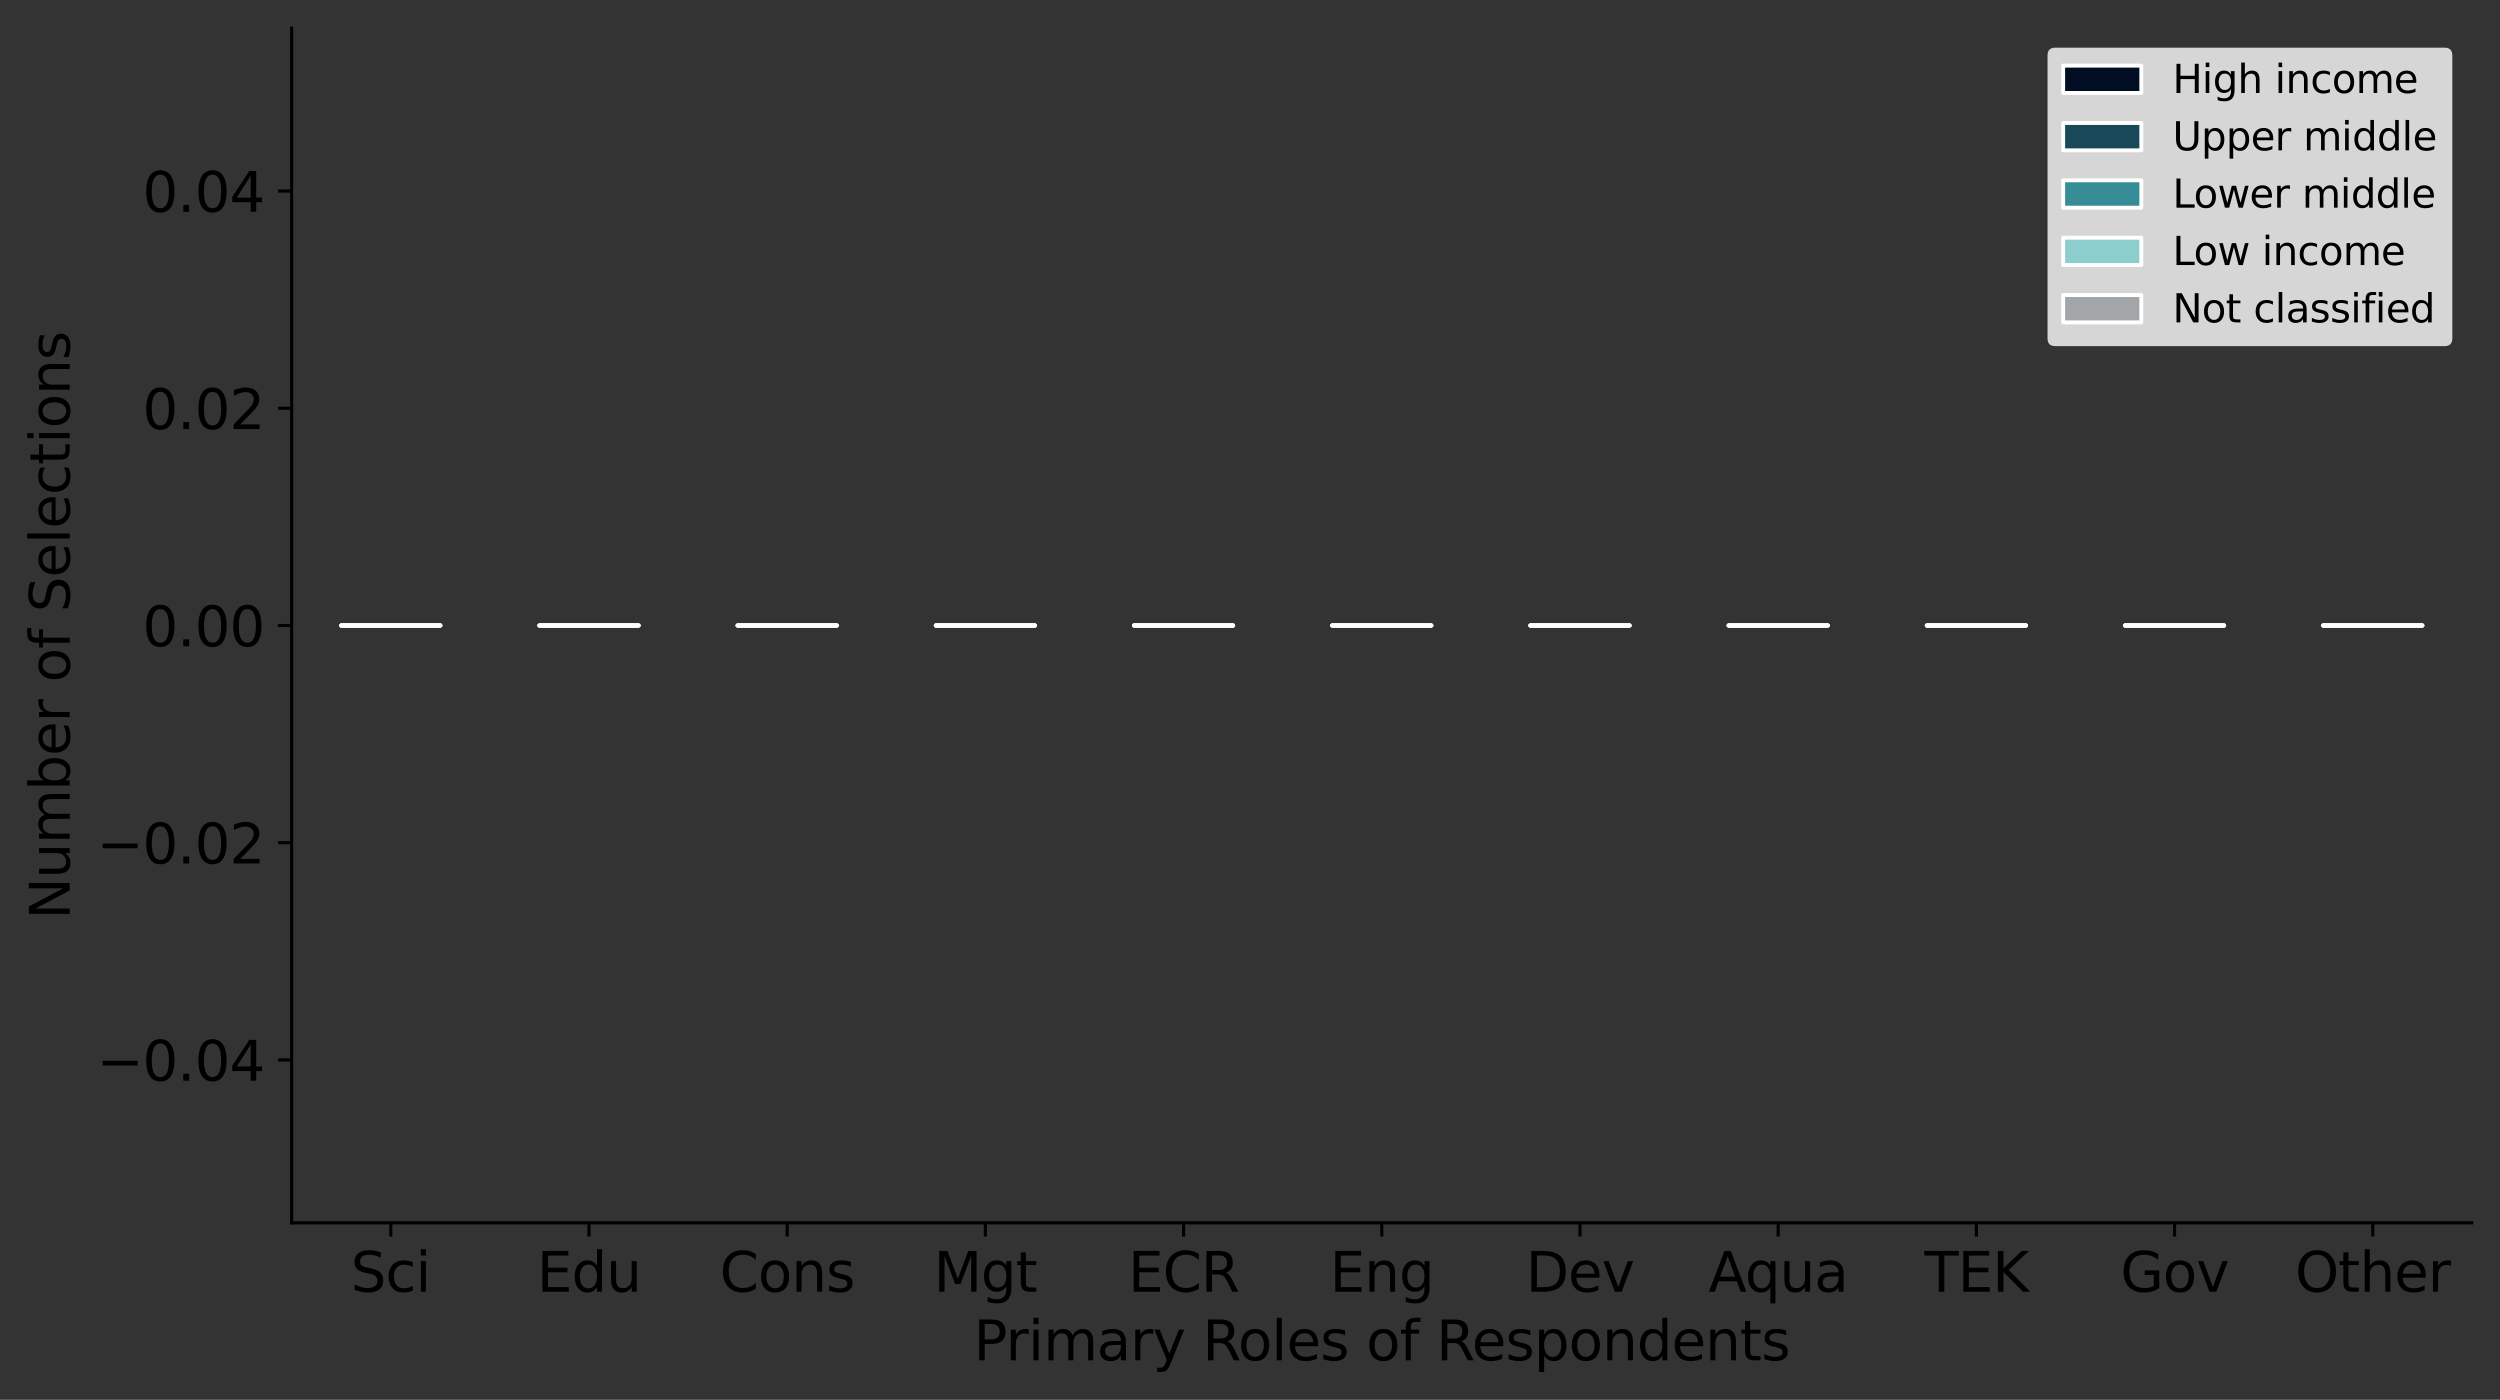 <?xml version="1.0" encoding="utf-8" standalone="no"?>
<!DOCTYPE svg PUBLIC "-//W3C//DTD SVG 1.1//EN"
  "http://www.w3.org/Graphics/SVG/1.1/DTD/svg11.dtd">
<svg xmlns:xlink="http://www.w3.org/1999/xlink" width="639.853pt" height="358.274pt" viewBox="0 0 639.853 358.274" xmlns="http://www.w3.org/2000/svg" version="1.1">
 <rect x="0" y="0" width="639.853" height="358.274" fill="#333333" stroke="none"/>
 <defs>
  <style type="text/css">*{stroke-linejoin: round; stroke-linecap: butt}</style>
 </defs>
 <g id="figure_1">
  <g id="patch_1">
   <path d="M 0 358.274 
L 639.853 358.274 
L 639.853 0 
L 0 0 
L 0 358.274 
z
" style="fill: none"/>
  </g>
  <g id="axes_1">
   <g id="patch_2">
    <path d="M 74.653 312.975 
L 632.653 312.975 
L 632.653 7.2 
L 74.653 7.2 
L 74.653 312.975 
z
" style="fill: none"/>
   </g>
   <g id="patch_3">
    <path d="M 87.335 160.088 
L 112.698 160.088 
L 112.698 160.088 
L 87.335 160.088 
z
" clip-path="url(#pc20d6814b7)" style="fill: #000d22; stroke: #ffffff; stroke-linejoin: miter"/>
   </g>
   <g id="patch_4">
    <path d="M 138.062 160.088 
L 163.426 160.088 
L 163.426 160.088 
L 138.062 160.088 
z
" clip-path="url(#pc20d6814b7)" style="fill: #000d22; stroke: #ffffff; stroke-linejoin: miter"/>
   </g>
   <g id="patch_5">
    <path d="M 188.789 160.088 
L 214.153 160.088 
L 214.153 160.088 
L 188.789 160.088 
z
" clip-path="url(#pc20d6814b7)" style="fill: #000d22; stroke: #ffffff; stroke-linejoin: miter"/>
   </g>
   <g id="patch_6">
    <path d="M 239.516 160.088 
L 264.88 160.088 
L 264.88 160.088 
L 239.516 160.088 
z
" clip-path="url(#pc20d6814b7)" style="fill: #000d22; stroke: #ffffff; stroke-linejoin: miter"/>
   </g>
   <g id="patch_7">
    <path d="M 290.244 160.088 
L 315.607 160.088 
L 315.607 160.088 
L 290.244 160.088 
z
" clip-path="url(#pc20d6814b7)" style="fill: #000d22; stroke: #ffffff; stroke-linejoin: miter"/>
   </g>
   <g id="patch_8">
    <path d="M 340.971 160.088 
L 366.335 160.088 
L 366.335 160.088 
L 340.971 160.088 
z
" clip-path="url(#pc20d6814b7)" style="fill: #000d22; stroke: #ffffff; stroke-linejoin: miter"/>
   </g>
   <g id="patch_9">
    <path d="M 391.698 160.088 
L 417.062 160.088 
L 417.062 160.088 
L 391.698 160.088 
z
" clip-path="url(#pc20d6814b7)" style="fill: #000d22; stroke: #ffffff; stroke-linejoin: miter"/>
   </g>
   <g id="patch_10">
    <path d="M 442.426 160.088 
L 467.789 160.088 
L 467.789 160.088 
L 442.426 160.088 
z
" clip-path="url(#pc20d6814b7)" style="fill: #000d22; stroke: #ffffff; stroke-linejoin: miter"/>
   </g>
   <g id="patch_11">
    <path d="M 493.153 160.088 
L 518.516 160.088 
L 518.516 160.088 
L 493.153 160.088 
z
" clip-path="url(#pc20d6814b7)" style="fill: #000d22; stroke: #ffffff; stroke-linejoin: miter"/>
   </g>
   <g id="patch_12">
    <path d="M 543.88 160.088 
L 569.244 160.088 
L 569.244 160.088 
L 543.88 160.088 
z
" clip-path="url(#pc20d6814b7)" style="fill: #000d22; stroke: #ffffff; stroke-linejoin: miter"/>
   </g>
   <g id="patch_13">
    <path d="M 594.607 160.088 
L 619.971 160.088 
L 619.971 160.088 
L 594.607 160.088 
z
" clip-path="url(#pc20d6814b7)" style="fill: #000d22; stroke: #ffffff; stroke-linejoin: miter"/>
   </g>
   <g id="patch_14">
    <path d="M 87.335 160.088 
L 112.698 160.088 
L 112.698 160.088 
L 87.335 160.088 
z
" clip-path="url(#pc20d6814b7)" style="fill: #194958; stroke: #ffffff; stroke-linejoin: miter"/>
   </g>
   <g id="patch_15">
    <path d="M 138.062 160.088 
L 163.426 160.088 
L 163.426 160.088 
L 138.062 160.088 
z
" clip-path="url(#pc20d6814b7)" style="fill: #194958; stroke: #ffffff; stroke-linejoin: miter"/>
   </g>
   <g id="patch_16">
    <path d="M 188.789 160.088 
L 214.153 160.088 
L 214.153 160.088 
L 188.789 160.088 
z
" clip-path="url(#pc20d6814b7)" style="fill: #194958; stroke: #ffffff; stroke-linejoin: miter"/>
   </g>
   <g id="patch_17">
    <path d="M 239.516 160.088 
L 264.88 160.088 
L 264.88 160.088 
L 239.516 160.088 
z
" clip-path="url(#pc20d6814b7)" style="fill: #194958; stroke: #ffffff; stroke-linejoin: miter"/>
   </g>
   <g id="patch_18">
    <path d="M 290.244 160.088 
L 315.607 160.088 
L 315.607 160.088 
L 290.244 160.088 
z
" clip-path="url(#pc20d6814b7)" style="fill: #194958; stroke: #ffffff; stroke-linejoin: miter"/>
   </g>
   <g id="patch_19">
    <path d="M 340.971 160.088 
L 366.335 160.088 
L 366.335 160.088 
L 340.971 160.088 
z
" clip-path="url(#pc20d6814b7)" style="fill: #194958; stroke: #ffffff; stroke-linejoin: miter"/>
   </g>
   <g id="patch_20">
    <path d="M 391.698 160.088 
L 417.062 160.088 
L 417.062 160.088 
L 391.698 160.088 
z
" clip-path="url(#pc20d6814b7)" style="fill: #194958; stroke: #ffffff; stroke-linejoin: miter"/>
   </g>
   <g id="patch_21">
    <path d="M 442.426 160.088 
L 467.789 160.088 
L 467.789 160.088 
L 442.426 160.088 
z
" clip-path="url(#pc20d6814b7)" style="fill: #194958; stroke: #ffffff; stroke-linejoin: miter"/>
   </g>
   <g id="patch_22">
    <path d="M 493.153 160.088 
L 518.516 160.088 
L 518.516 160.088 
L 493.153 160.088 
z
" clip-path="url(#pc20d6814b7)" style="fill: #194958; stroke: #ffffff; stroke-linejoin: miter"/>
   </g>
   <g id="patch_23">
    <path d="M 543.88 160.088 
L 569.244 160.088 
L 569.244 160.088 
L 543.88 160.088 
z
" clip-path="url(#pc20d6814b7)" style="fill: #194958; stroke: #ffffff; stroke-linejoin: miter"/>
   </g>
   <g id="patch_24">
    <path d="M 594.607 160.088 
L 619.971 160.088 
L 619.971 160.088 
L 594.607 160.088 
z
" clip-path="url(#pc20d6814b7)" style="fill: #194958; stroke: #ffffff; stroke-linejoin: miter"/>
   </g>
   <g id="patch_25">
    <path d="M 87.335 160.088 
L 112.698 160.088 
L 112.698 160.088 
L 87.335 160.088 
z
" clip-path="url(#pc20d6814b7)" style="fill: #368d95; stroke: #ffffff; stroke-linejoin: miter"/>
   </g>
   <g id="patch_26">
    <path d="M 138.062 160.088 
L 163.426 160.088 
L 163.426 160.088 
L 138.062 160.088 
z
" clip-path="url(#pc20d6814b7)" style="fill: #368d95; stroke: #ffffff; stroke-linejoin: miter"/>
   </g>
   <g id="patch_27">
    <path d="M 188.789 160.088 
L 214.153 160.088 
L 214.153 160.088 
L 188.789 160.088 
z
" clip-path="url(#pc20d6814b7)" style="fill: #368d95; stroke: #ffffff; stroke-linejoin: miter"/>
   </g>
   <g id="patch_28">
    <path d="M 239.516 160.088 
L 264.88 160.088 
L 264.88 160.088 
L 239.516 160.088 
z
" clip-path="url(#pc20d6814b7)" style="fill: #368d95; stroke: #ffffff; stroke-linejoin: miter"/>
   </g>
   <g id="patch_29">
    <path d="M 290.244 160.088 
L 315.607 160.088 
L 315.607 160.088 
L 290.244 160.088 
z
" clip-path="url(#pc20d6814b7)" style="fill: #368d95; stroke: #ffffff; stroke-linejoin: miter"/>
   </g>
   <g id="patch_30">
    <path d="M 340.971 160.088 
L 366.335 160.088 
L 366.335 160.088 
L 340.971 160.088 
z
" clip-path="url(#pc20d6814b7)" style="fill: #368d95; stroke: #ffffff; stroke-linejoin: miter"/>
   </g>
   <g id="patch_31">
    <path d="M 391.698 160.088 
L 417.062 160.088 
L 417.062 160.088 
L 391.698 160.088 
z
" clip-path="url(#pc20d6814b7)" style="fill: #368d95; stroke: #ffffff; stroke-linejoin: miter"/>
   </g>
   <g id="patch_32">
    <path d="M 442.426 160.088 
L 467.789 160.088 
L 467.789 160.088 
L 442.426 160.088 
z
" clip-path="url(#pc20d6814b7)" style="fill: #368d95; stroke: #ffffff; stroke-linejoin: miter"/>
   </g>
   <g id="patch_33">
    <path d="M 493.153 160.088 
L 518.516 160.088 
L 518.516 160.088 
L 493.153 160.088 
z
" clip-path="url(#pc20d6814b7)" style="fill: #368d95; stroke: #ffffff; stroke-linejoin: miter"/>
   </g>
   <g id="patch_34">
    <path d="M 543.88 160.088 
L 569.244 160.088 
L 569.244 160.088 
L 543.88 160.088 
z
" clip-path="url(#pc20d6814b7)" style="fill: #368d95; stroke: #ffffff; stroke-linejoin: miter"/>
   </g>
   <g id="patch_35">
    <path d="M 594.607 160.088 
L 619.971 160.088 
L 619.971 160.088 
L 594.607 160.088 
z
" clip-path="url(#pc20d6814b7)" style="fill: #368d95; stroke: #ffffff; stroke-linejoin: miter"/>
   </g>
   <g id="patch_36">
    <path d="M 87.335 160.088 
L 112.698 160.088 
L 112.698 160.088 
L 87.335 160.088 
z
" clip-path="url(#pc20d6814b7)" style="fill: #8ccdce; stroke: #ffffff; stroke-linejoin: miter"/>
   </g>
   <g id="patch_37">
    <path d="M 138.062 160.088 
L 163.426 160.088 
L 163.426 160.088 
L 138.062 160.088 
z
" clip-path="url(#pc20d6814b7)" style="fill: #8ccdce; stroke: #ffffff; stroke-linejoin: miter"/>
   </g>
   <g id="patch_38">
    <path d="M 188.789 160.088 
L 214.153 160.088 
L 214.153 160.088 
L 188.789 160.088 
z
" clip-path="url(#pc20d6814b7)" style="fill: #8ccdce; stroke: #ffffff; stroke-linejoin: miter"/>
   </g>
   <g id="patch_39">
    <path d="M 239.516 160.088 
L 264.88 160.088 
L 264.88 160.088 
L 239.516 160.088 
z
" clip-path="url(#pc20d6814b7)" style="fill: #8ccdce; stroke: #ffffff; stroke-linejoin: miter"/>
   </g>
   <g id="patch_40">
    <path d="M 290.244 160.088 
L 315.607 160.088 
L 315.607 160.088 
L 290.244 160.088 
z
" clip-path="url(#pc20d6814b7)" style="fill: #8ccdce; stroke: #ffffff; stroke-linejoin: miter"/>
   </g>
   <g id="patch_41">
    <path d="M 340.971 160.088 
L 366.335 160.088 
L 366.335 160.088 
L 340.971 160.088 
z
" clip-path="url(#pc20d6814b7)" style="fill: #8ccdce; stroke: #ffffff; stroke-linejoin: miter"/>
   </g>
   <g id="patch_42">
    <path d="M 391.698 160.088 
L 417.062 160.088 
L 417.062 160.088 
L 391.698 160.088 
z
" clip-path="url(#pc20d6814b7)" style="fill: #8ccdce; stroke: #ffffff; stroke-linejoin: miter"/>
   </g>
   <g id="patch_43">
    <path d="M 442.426 160.088 
L 467.789 160.088 
L 467.789 160.088 
L 442.426 160.088 
z
" clip-path="url(#pc20d6814b7)" style="fill: #8ccdce; stroke: #ffffff; stroke-linejoin: miter"/>
   </g>
   <g id="patch_44">
    <path d="M 493.153 160.088 
L 518.516 160.088 
L 518.516 160.088 
L 493.153 160.088 
z
" clip-path="url(#pc20d6814b7)" style="fill: #8ccdce; stroke: #ffffff; stroke-linejoin: miter"/>
   </g>
   <g id="patch_45">
    <path d="M 543.88 160.088 
L 569.244 160.088 
L 569.244 160.088 
L 543.88 160.088 
z
" clip-path="url(#pc20d6814b7)" style="fill: #8ccdce; stroke: #ffffff; stroke-linejoin: miter"/>
   </g>
   <g id="patch_46">
    <path d="M 594.607 160.088 
L 619.971 160.088 
L 619.971 160.088 
L 594.607 160.088 
z
" clip-path="url(#pc20d6814b7)" style="fill: #8ccdce; stroke: #ffffff; stroke-linejoin: miter"/>
   </g>
   <g id="patch_47">
    <path d="M 87.335 160.088 
L 112.698 160.088 
L 112.698 160.088 
L 87.335 160.088 
z
" clip-path="url(#pc20d6814b7)" style="fill: #a2a6a9; stroke: #ffffff; stroke-linejoin: miter"/>
   </g>
   <g id="patch_48">
    <path d="M 138.062 160.088 
L 163.426 160.088 
L 163.426 160.088 
L 138.062 160.088 
z
" clip-path="url(#pc20d6814b7)" style="fill: #a2a6a9; stroke: #ffffff; stroke-linejoin: miter"/>
   </g>
   <g id="patch_49">
    <path d="M 188.789 160.088 
L 214.153 160.088 
L 214.153 160.088 
L 188.789 160.088 
z
" clip-path="url(#pc20d6814b7)" style="fill: #a2a6a9; stroke: #ffffff; stroke-linejoin: miter"/>
   </g>
   <g id="patch_50">
    <path d="M 239.516 160.088 
L 264.88 160.088 
L 264.88 160.088 
L 239.516 160.088 
z
" clip-path="url(#pc20d6814b7)" style="fill: #a2a6a9; stroke: #ffffff; stroke-linejoin: miter"/>
   </g>
   <g id="patch_51">
    <path d="M 290.244 160.088 
L 315.607 160.088 
L 315.607 160.088 
L 290.244 160.088 
z
" clip-path="url(#pc20d6814b7)" style="fill: #a2a6a9; stroke: #ffffff; stroke-linejoin: miter"/>
   </g>
   <g id="patch_52">
    <path d="M 340.971 160.088 
L 366.335 160.088 
L 366.335 160.088 
L 340.971 160.088 
z
" clip-path="url(#pc20d6814b7)" style="fill: #a2a6a9; stroke: #ffffff; stroke-linejoin: miter"/>
   </g>
   <g id="patch_53">
    <path d="M 391.698 160.088 
L 417.062 160.088 
L 417.062 160.088 
L 391.698 160.088 
z
" clip-path="url(#pc20d6814b7)" style="fill: #a2a6a9; stroke: #ffffff; stroke-linejoin: miter"/>
   </g>
   <g id="patch_54">
    <path d="M 442.426 160.088 
L 467.789 160.088 
L 467.789 160.088 
L 442.426 160.088 
z
" clip-path="url(#pc20d6814b7)" style="fill: #a2a6a9; stroke: #ffffff; stroke-linejoin: miter"/>
   </g>
   <g id="patch_55">
    <path d="M 493.153 160.088 
L 518.516 160.088 
L 518.516 160.088 
L 493.153 160.088 
z
" clip-path="url(#pc20d6814b7)" style="fill: #a2a6a9; stroke: #ffffff; stroke-linejoin: miter"/>
   </g>
   <g id="patch_56">
    <path d="M 543.88 160.088 
L 569.244 160.088 
L 569.244 160.088 
L 543.88 160.088 
z
" clip-path="url(#pc20d6814b7)" style="fill: #a2a6a9; stroke: #ffffff; stroke-linejoin: miter"/>
   </g>
   <g id="patch_57">
    <path d="M 594.607 160.088 
L 619.971 160.088 
L 619.971 160.088 
L 594.607 160.088 
z
" clip-path="url(#pc20d6814b7)" style="fill: #a2a6a9; stroke: #ffffff; stroke-linejoin: miter"/>
   </g>
   <g id="matplotlib.axis_1">
    <g id="xtick_1">
     <g id="line2d_1">
      <defs>
       <path id="mf0cb7e2fb3" d="M 0 0 
L 0 3.5 
" style="stroke: #000000; stroke-width: 0.8"/>
      </defs>
      <g>
       <use xlink:href="#mf0cb7e2fb3" x="100.016" y="312.975" style="stroke: #000000; stroke-width: 0.8"/>
      </g>
     </g>
     <g id="text_1">
      <!-- Sci -->
      <g transform="translate(89.779 330.613)scale(0.14 -0.14)">
       <defs>
        <path id="DejaVuSans-53" d="M 3425 4513 
L 3425 3897 
Q 3066 4069 2747 4153 
Q 2428 4238 2131 4238 
Q 1616 4238 1336 4038 
Q 1056 3838 1056 3469 
Q 1056 3159 1242 3001 
Q 1428 2844 1947 2747 
L 2328 2669 
Q 3034 2534 3370 2195 
Q 3706 1856 3706 1288 
Q 3706 609 3251 259 
Q 2797 -91 1919 -91 
Q 1588 -91 1214 -16 
Q 841 59 441 206 
L 441 856 
Q 825 641 1194 531 
Q 1563 422 1919 422 
Q 2459 422 2753 634 
Q 3047 847 3047 1241 
Q 3047 1584 2836 1778 
Q 2625 1972 2144 2069 
L 1759 2144 
Q 1053 2284 737 2584 
Q 422 2884 422 3419 
Q 422 4038 858 4394 
Q 1294 4750 2059 4750 
Q 2388 4750 2728 4690 
Q 3069 4631 3425 4513 
z
" transform="scale(0.016)"/>
        <path id="DejaVuSans-63" d="M 3122 3366 
L 3122 2828 
Q 2878 2963 2633 3030 
Q 2388 3097 2138 3097 
Q 1578 3097 1268 2742 
Q 959 2388 959 1747 
Q 959 1106 1268 751 
Q 1578 397 2138 397 
Q 2388 397 2633 464 
Q 2878 531 3122 666 
L 3122 134 
Q 2881 22 2623 -34 
Q 2366 -91 2075 -91 
Q 1284 -91 818 406 
Q 353 903 353 1747 
Q 353 2603 823 3093 
Q 1294 3584 2113 3584 
Q 2378 3584 2631 3529 
Q 2884 3475 3122 3366 
z
" transform="scale(0.016)"/>
        <path id="DejaVuSans-69" d="M 603 3500 
L 1178 3500 
L 1178 0 
L 603 0 
L 603 3500 
z
M 603 4863 
L 1178 4863 
L 1178 4134 
L 603 4134 
L 603 4863 
z
" transform="scale(0.016)"/>
       </defs>
       <use xlink:href="#DejaVuSans-53"/>
       <use xlink:href="#DejaVuSans-63" x="63.477"/>
       <use xlink:href="#DejaVuSans-69" x="118.457"/>
      </g>
     </g>
    </g>
    <g id="xtick_2">
     <g id="line2d_2">
      <g>
       <use xlink:href="#mf0cb7e2fb3" x="150.744" y="312.975" style="stroke: #000000; stroke-width: 0.8"/>
      </g>
     </g>
     <g id="text_2">
      <!-- Edu -->
      <g transform="translate(137.44 330.613)scale(0.14 -0.14)">
       <defs>
        <path id="DejaVuSans-45" d="M 628 4666 
L 3578 4666 
L 3578 4134 
L 1259 4134 
L 1259 2753 
L 3481 2753 
L 3481 2222 
L 1259 2222 
L 1259 531 
L 3634 531 
L 3634 0 
L 628 0 
L 628 4666 
z
" transform="scale(0.016)"/>
        <path id="DejaVuSans-64" d="M 2906 2969 
L 2906 4863 
L 3481 4863 
L 3481 0 
L 2906 0 
L 2906 525 
Q 2725 213 2448 61 
Q 2172 -91 1784 -91 
Q 1150 -91 751 415 
Q 353 922 353 1747 
Q 353 2572 751 3078 
Q 1150 3584 1784 3584 
Q 2172 3584 2448 3432 
Q 2725 3281 2906 2969 
z
M 947 1747 
Q 947 1113 1208 752 
Q 1469 391 1925 391 
Q 2381 391 2643 752 
Q 2906 1113 2906 1747 
Q 2906 2381 2643 2742 
Q 2381 3103 1925 3103 
Q 1469 3103 1208 2742 
Q 947 2381 947 1747 
z
" transform="scale(0.016)"/>
        <path id="DejaVuSans-75" d="M 544 1381 
L 544 3500 
L 1119 3500 
L 1119 1403 
Q 1119 906 1312 657 
Q 1506 409 1894 409 
Q 2359 409 2629 706 
Q 2900 1003 2900 1516 
L 2900 3500 
L 3475 3500 
L 3475 0 
L 2900 0 
L 2900 538 
Q 2691 219 2414 64 
Q 2138 -91 1772 -91 
Q 1169 -91 856 284 
Q 544 659 544 1381 
z
M 1991 3584 
L 1991 3584 
z
" transform="scale(0.016)"/>
       </defs>
       <use xlink:href="#DejaVuSans-45"/>
       <use xlink:href="#DejaVuSans-64" x="63.184"/>
       <use xlink:href="#DejaVuSans-75" x="126.66"/>
      </g>
     </g>
    </g>
    <g id="xtick_3">
     <g id="line2d_3">
      <g>
       <use xlink:href="#mf0cb7e2fb3" x="201.471" y="312.975" style="stroke: #000000; stroke-width: 0.8"/>
      </g>
     </g>
     <g id="text_3">
      <!-- Cons -->
      <g transform="translate(184.217 330.613)scale(0.14 -0.14)">
       <defs>
        <path id="DejaVuSans-43" d="M 4122 4306 
L 4122 3641 
Q 3803 3938 3442 4084 
Q 3081 4231 2675 4231 
Q 1875 4231 1450 3742 
Q 1025 3253 1025 2328 
Q 1025 1406 1450 917 
Q 1875 428 2675 428 
Q 3081 428 3442 575 
Q 3803 722 4122 1019 
L 4122 359 
Q 3791 134 3420 21 
Q 3050 -91 2638 -91 
Q 1578 -91 968 557 
Q 359 1206 359 2328 
Q 359 3453 968 4101 
Q 1578 4750 2638 4750 
Q 3056 4750 3426 4639 
Q 3797 4528 4122 4306 
z
" transform="scale(0.016)"/>
        <path id="DejaVuSans-6f" d="M 1959 3097 
Q 1497 3097 1228 2736 
Q 959 2375 959 1747 
Q 959 1119 1226 758 
Q 1494 397 1959 397 
Q 2419 397 2687 759 
Q 2956 1122 2956 1747 
Q 2956 2369 2687 2733 
Q 2419 3097 1959 3097 
z
M 1959 3584 
Q 2709 3584 3137 3096 
Q 3566 2609 3566 1747 
Q 3566 888 3137 398 
Q 2709 -91 1959 -91 
Q 1206 -91 779 398 
Q 353 888 353 1747 
Q 353 2609 779 3096 
Q 1206 3584 1959 3584 
z
" transform="scale(0.016)"/>
        <path id="DejaVuSans-6e" d="M 3513 2113 
L 3513 0 
L 2938 0 
L 2938 2094 
Q 2938 2591 2744 2837 
Q 2550 3084 2163 3084 
Q 1697 3084 1428 2787 
Q 1159 2491 1159 1978 
L 1159 0 
L 581 0 
L 581 3500 
L 1159 3500 
L 1159 2956 
Q 1366 3272 1645 3428 
Q 1925 3584 2291 3584 
Q 2894 3584 3203 3211 
Q 3513 2838 3513 2113 
z
" transform="scale(0.016)"/>
        <path id="DejaVuSans-73" d="M 2834 3397 
L 2834 2853 
Q 2591 2978 2328 3040 
Q 2066 3103 1784 3103 
Q 1356 3103 1142 2972 
Q 928 2841 928 2578 
Q 928 2378 1081 2264 
Q 1234 2150 1697 2047 
L 1894 2003 
Q 2506 1872 2764 1633 
Q 3022 1394 3022 966 
Q 3022 478 2636 193 
Q 2250 -91 1575 -91 
Q 1294 -91 989 -36 
Q 684 19 347 128 
L 347 722 
Q 666 556 975 473 
Q 1284 391 1588 391 
Q 1994 391 2212 530 
Q 2431 669 2431 922 
Q 2431 1156 2273 1281 
Q 2116 1406 1581 1522 
L 1381 1569 
Q 847 1681 609 1914 
Q 372 2147 372 2553 
Q 372 3047 722 3315 
Q 1072 3584 1716 3584 
Q 2034 3584 2315 3537 
Q 2597 3491 2834 3397 
z
" transform="scale(0.016)"/>
       </defs>
       <use xlink:href="#DejaVuSans-43"/>
       <use xlink:href="#DejaVuSans-6f" x="69.824"/>
       <use xlink:href="#DejaVuSans-6e" x="131.006"/>
       <use xlink:href="#DejaVuSans-73" x="194.385"/>
      </g>
     </g>
    </g>
    <g id="xtick_4">
     <g id="line2d_4">
      <g>
       <use xlink:href="#mf0cb7e2fb3" x="252.198" y="312.975" style="stroke: #000000; stroke-width: 0.8"/>
      </g>
     </g>
     <g id="text_4">
      <!-- Mgt -->
      <g transform="translate(238.97 330.613)scale(0.14 -0.14)">
       <defs>
        <path id="DejaVuSans-4d" d="M 628 4666 
L 1569 4666 
L 2759 1491 
L 3956 4666 
L 4897 4666 
L 4897 0 
L 4281 0 
L 4281 4097 
L 3078 897 
L 2444 897 
L 1241 4097 
L 1241 0 
L 628 0 
L 628 4666 
z
" transform="scale(0.016)"/>
        <path id="DejaVuSans-67" d="M 2906 1791 
Q 2906 2416 2648 2759 
Q 2391 3103 1925 3103 
Q 1463 3103 1205 2759 
Q 947 2416 947 1791 
Q 947 1169 1205 825 
Q 1463 481 1925 481 
Q 2391 481 2648 825 
Q 2906 1169 2906 1791 
z
M 3481 434 
Q 3481 -459 3084 -895 
Q 2688 -1331 1869 -1331 
Q 1566 -1331 1297 -1286 
Q 1028 -1241 775 -1147 
L 775 -588 
Q 1028 -725 1275 -790 
Q 1522 -856 1778 -856 
Q 2344 -856 2625 -561 
Q 2906 -266 2906 331 
L 2906 616 
Q 2728 306 2450 153 
Q 2172 0 1784 0 
Q 1141 0 747 490 
Q 353 981 353 1791 
Q 353 2603 747 3093 
Q 1141 3584 1784 3584 
Q 2172 3584 2450 3431 
Q 2728 3278 2906 2969 
L 2906 3500 
L 3481 3500 
L 3481 434 
z
" transform="scale(0.016)"/>
        <path id="DejaVuSans-74" d="M 1172 4494 
L 1172 3500 
L 2356 3500 
L 2356 3053 
L 1172 3053 
L 1172 1153 
Q 1172 725 1289 603 
Q 1406 481 1766 481 
L 2356 481 
L 2356 0 
L 1766 0 
Q 1100 0 847 248 
Q 594 497 594 1153 
L 594 3053 
L 172 3053 
L 172 3500 
L 594 3500 
L 594 4494 
L 1172 4494 
z
" transform="scale(0.016)"/>
       </defs>
       <use xlink:href="#DejaVuSans-4d"/>
       <use xlink:href="#DejaVuSans-67" x="86.279"/>
       <use xlink:href="#DejaVuSans-74" x="149.756"/>
      </g>
     </g>
    </g>
    <g id="xtick_5">
     <g id="line2d_5">
      <g>
       <use xlink:href="#mf0cb7e2fb3" x="302.926" y="312.975" style="stroke: #000000; stroke-width: 0.8"/>
      </g>
     </g>
     <g id="text_5">
      <!-- ECR -->
      <g transform="translate(288.751 330.613)scale(0.14 -0.14)">
       <defs>
        <path id="DejaVuSans-52" d="M 2841 2188 
Q 3044 2119 3236 1894 
Q 3428 1669 3622 1275 
L 4263 0 
L 3584 0 
L 2988 1197 
Q 2756 1666 2539 1819 
Q 2322 1972 1947 1972 
L 1259 1972 
L 1259 0 
L 628 0 
L 628 4666 
L 2053 4666 
Q 2853 4666 3247 4331 
Q 3641 3997 3641 3322 
Q 3641 2881 3436 2590 
Q 3231 2300 2841 2188 
z
M 1259 4147 
L 1259 2491 
L 2053 2491 
Q 2509 2491 2742 2702 
Q 2975 2913 2975 3322 
Q 2975 3731 2742 3939 
Q 2509 4147 2053 4147 
L 1259 4147 
z
" transform="scale(0.016)"/>
       </defs>
       <use xlink:href="#DejaVuSans-45"/>
       <use xlink:href="#DejaVuSans-43" x="63.184"/>
       <use xlink:href="#DejaVuSans-52" x="133.008"/>
      </g>
     </g>
    </g>
    <g id="xtick_6">
     <g id="line2d_6">
      <g>
       <use xlink:href="#mf0cb7e2fb3" x="353.653" y="312.975" style="stroke: #000000; stroke-width: 0.8"/>
      </g>
     </g>
     <g id="text_6">
      <!-- Eng -->
      <g transform="translate(340.35 330.613)scale(0.14 -0.14)">
       <use xlink:href="#DejaVuSans-45"/>
       <use xlink:href="#DejaVuSans-6e" x="63.184"/>
       <use xlink:href="#DejaVuSans-67" x="126.562"/>
      </g>
     </g>
    </g>
    <g id="xtick_7">
     <g id="line2d_7">
      <g>
       <use xlink:href="#mf0cb7e2fb3" x="404.38" y="312.975" style="stroke: #000000; stroke-width: 0.8"/>
      </g>
     </g>
     <g id="text_7">
      <!-- Dev -->
      <g transform="translate(390.54 330.613)scale(0.14 -0.14)">
       <defs>
        <path id="DejaVuSans-44" d="M 1259 4147 
L 1259 519 
L 2022 519 
Q 2988 519 3436 956 
Q 3884 1394 3884 2338 
Q 3884 3275 3436 3711 
Q 2988 4147 2022 4147 
L 1259 4147 
z
M 628 4666 
L 1925 4666 
Q 3281 4666 3915 4102 
Q 4550 3538 4550 2338 
Q 4550 1131 3912 565 
Q 3275 0 1925 0 
L 628 0 
L 628 4666 
z
" transform="scale(0.016)"/>
        <path id="DejaVuSans-65" d="M 3597 1894 
L 3597 1613 
L 953 1613 
Q 991 1019 1311 708 
Q 1631 397 2203 397 
Q 2534 397 2845 478 
Q 3156 559 3463 722 
L 3463 178 
Q 3153 47 2828 -22 
Q 2503 -91 2169 -91 
Q 1331 -91 842 396 
Q 353 884 353 1716 
Q 353 2575 817 3079 
Q 1281 3584 2069 3584 
Q 2775 3584 3186 3129 
Q 3597 2675 3597 1894 
z
M 3022 2063 
Q 3016 2534 2758 2815 
Q 2500 3097 2075 3097 
Q 1594 3097 1305 2825 
Q 1016 2553 972 2059 
L 3022 2063 
z
" transform="scale(0.016)"/>
        <path id="DejaVuSans-76" d="M 191 3500 
L 800 3500 
L 1894 563 
L 2988 3500 
L 3597 3500 
L 2284 0 
L 1503 0 
L 191 3500 
z
" transform="scale(0.016)"/>
       </defs>
       <use xlink:href="#DejaVuSans-44"/>
       <use xlink:href="#DejaVuSans-65" x="77.002"/>
       <use xlink:href="#DejaVuSans-76" x="138.525"/>
      </g>
     </g>
    </g>
    <g id="xtick_8">
     <g id="line2d_8">
      <g>
       <use xlink:href="#mf0cb7e2fb3" x="455.107" y="312.975" style="stroke: #000000; stroke-width: 0.8"/>
      </g>
     </g>
     <g id="text_8">
      <!-- Aqua -->
      <g transform="translate(437.272 330.613)scale(0.14 -0.14)">
       <defs>
        <path id="DejaVuSans-41" d="M 2188 4044 
L 1331 1722 
L 3047 1722 
L 2188 4044 
z
M 1831 4666 
L 2547 4666 
L 4325 0 
L 3669 0 
L 3244 1197 
L 1141 1197 
L 716 0 
L 50 0 
L 1831 4666 
z
" transform="scale(0.016)"/>
        <path id="DejaVuSans-71" d="M 947 1747 
Q 947 1113 1208 752 
Q 1469 391 1925 391 
Q 2381 391 2643 752 
Q 2906 1113 2906 1747 
Q 2906 2381 2643 2742 
Q 2381 3103 1925 3103 
Q 1469 3103 1208 2742 
Q 947 2381 947 1747 
z
M 2906 525 
Q 2725 213 2448 61 
Q 2172 -91 1784 -91 
Q 1150 -91 751 415 
Q 353 922 353 1747 
Q 353 2572 751 3078 
Q 1150 3584 1784 3584 
Q 2172 3584 2448 3432 
Q 2725 3281 2906 2969 
L 2906 3500 
L 3481 3500 
L 3481 -1331 
L 2906 -1331 
L 2906 525 
z
" transform="scale(0.016)"/>
        <path id="DejaVuSans-61" d="M 2194 1759 
Q 1497 1759 1228 1600 
Q 959 1441 959 1056 
Q 959 750 1161 570 
Q 1363 391 1709 391 
Q 2188 391 2477 730 
Q 2766 1069 2766 1631 
L 2766 1759 
L 2194 1759 
z
M 3341 1997 
L 3341 0 
L 2766 0 
L 2766 531 
Q 2569 213 2275 61 
Q 1981 -91 1556 -91 
Q 1019 -91 701 211 
Q 384 513 384 1019 
Q 384 1609 779 1909 
Q 1175 2209 1959 2209 
L 2766 2209 
L 2766 2266 
Q 2766 2663 2505 2880 
Q 2244 3097 1772 3097 
Q 1472 3097 1187 3025 
Q 903 2953 641 2809 
L 641 3341 
Q 956 3463 1253 3523 
Q 1550 3584 1831 3584 
Q 2591 3584 2966 3190 
Q 3341 2797 3341 1997 
z
" transform="scale(0.016)"/>
       </defs>
       <use xlink:href="#DejaVuSans-41"/>
       <use xlink:href="#DejaVuSans-71" x="66.658"/>
       <use xlink:href="#DejaVuSans-75" x="130.135"/>
       <use xlink:href="#DejaVuSans-61" x="193.514"/>
      </g>
     </g>
    </g>
    <g id="xtick_9">
     <g id="line2d_9">
      <g>
       <use xlink:href="#mf0cb7e2fb3" x="505.835" y="312.975" style="stroke: #000000; stroke-width: 0.8"/>
      </g>
     </g>
     <g id="text_9">
      <!-- TEK -->
      <g transform="translate(492.546 330.613)scale(0.14 -0.14)">
       <defs>
        <path id="DejaVuSans-54" d="M -19 4666 
L 3928 4666 
L 3928 4134 
L 2272 4134 
L 2272 0 
L 1638 0 
L 1638 4134 
L -19 4134 
L -19 4666 
z
" transform="scale(0.016)"/>
        <path id="DejaVuSans-4b" d="M 628 4666 
L 1259 4666 
L 1259 2694 
L 3353 4666 
L 4166 4666 
L 1850 2491 
L 4331 0 
L 3500 0 
L 1259 2247 
L 1259 0 
L 628 0 
L 628 4666 
z
" transform="scale(0.016)"/>
       </defs>
       <use xlink:href="#DejaVuSans-54"/>
       <use xlink:href="#DejaVuSans-45" x="61.084"/>
       <use xlink:href="#DejaVuSans-4b" x="124.268"/>
      </g>
     </g>
    </g>
    <g id="xtick_10">
     <g id="line2d_10">
      <g>
       <use xlink:href="#mf0cb7e2fb3" x="556.562" y="312.975" style="stroke: #000000; stroke-width: 0.8"/>
      </g>
     </g>
     <g id="text_10">
      <!-- Gov -->
      <g transform="translate(542.712 330.613)scale(0.14 -0.14)">
       <defs>
        <path id="DejaVuSans-47" d="M 3809 666 
L 3809 1919 
L 2778 1919 
L 2778 2438 
L 4434 2438 
L 4434 434 
Q 4069 175 3628 42 
Q 3188 -91 2688 -91 
Q 1594 -91 976 548 
Q 359 1188 359 2328 
Q 359 3472 976 4111 
Q 1594 4750 2688 4750 
Q 3144 4750 3555 4637 
Q 3966 4525 4313 4306 
L 4313 3634 
Q 3963 3931 3569 4081 
Q 3175 4231 2741 4231 
Q 1884 4231 1454 3753 
Q 1025 3275 1025 2328 
Q 1025 1384 1454 906 
Q 1884 428 2741 428 
Q 3075 428 3337 486 
Q 3600 544 3809 666 
z
" transform="scale(0.016)"/>
       </defs>
       <use xlink:href="#DejaVuSans-47"/>
       <use xlink:href="#DejaVuSans-6f" x="77.49"/>
       <use xlink:href="#DejaVuSans-76" x="138.672"/>
      </g>
     </g>
    </g>
    <g id="xtick_11">
     <g id="line2d_11">
      <g>
       <use xlink:href="#mf0cb7e2fb3" x="607.289" y="312.975" style="stroke: #000000; stroke-width: 0.8"/>
      </g>
     </g>
     <g id="text_11">
      <!-- Other -->
      <g transform="translate(587.414 330.613)scale(0.14 -0.14)">
       <defs>
        <path id="DejaVuSans-4f" d="M 2522 4238 
Q 1834 4238 1429 3725 
Q 1025 3213 1025 2328 
Q 1025 1447 1429 934 
Q 1834 422 2522 422 
Q 3209 422 3611 934 
Q 4013 1447 4013 2328 
Q 4013 3213 3611 3725 
Q 3209 4238 2522 4238 
z
M 2522 4750 
Q 3503 4750 4090 4092 
Q 4678 3434 4678 2328 
Q 4678 1225 4090 567 
Q 3503 -91 2522 -91 
Q 1538 -91 948 565 
Q 359 1222 359 2328 
Q 359 3434 948 4092 
Q 1538 4750 2522 4750 
z
" transform="scale(0.016)"/>
        <path id="DejaVuSans-68" d="M 3513 2113 
L 3513 0 
L 2938 0 
L 2938 2094 
Q 2938 2591 2744 2837 
Q 2550 3084 2163 3084 
Q 1697 3084 1428 2787 
Q 1159 2491 1159 1978 
L 1159 0 
L 581 0 
L 581 4863 
L 1159 4863 
L 1159 2956 
Q 1366 3272 1645 3428 
Q 1925 3584 2291 3584 
Q 2894 3584 3203 3211 
Q 3513 2838 3513 2113 
z
" transform="scale(0.016)"/>
        <path id="DejaVuSans-72" d="M 2631 2963 
Q 2534 3019 2420 3045 
Q 2306 3072 2169 3072 
Q 1681 3072 1420 2755 
Q 1159 2438 1159 1844 
L 1159 0 
L 581 0 
L 581 3500 
L 1159 3500 
L 1159 2956 
Q 1341 3275 1631 3429 
Q 1922 3584 2338 3584 
Q 2397 3584 2469 3576 
Q 2541 3569 2628 3553 
L 2631 2963 
z
" transform="scale(0.016)"/>
       </defs>
       <use xlink:href="#DejaVuSans-4f"/>
       <use xlink:href="#DejaVuSans-74" x="78.711"/>
       <use xlink:href="#DejaVuSans-68" x="117.92"/>
       <use xlink:href="#DejaVuSans-65" x="181.299"/>
       <use xlink:href="#DejaVuSans-72" x="242.822"/>
      </g>
     </g>
    </g>
    <g id="text_12">
     <!-- Primary Roles of Respondents -->
     <g transform="translate(249.207 348.162)scale(0.14 -0.14)">
      <defs>
       <path id="DejaVuSans-50" d="M 1259 4147 
L 1259 2394 
L 2053 2394 
Q 2494 2394 2734 2622 
Q 2975 2850 2975 3272 
Q 2975 3691 2734 3919 
Q 2494 4147 2053 4147 
L 1259 4147 
z
M 628 4666 
L 2053 4666 
Q 2838 4666 3239 4311 
Q 3641 3956 3641 3272 
Q 3641 2581 3239 2228 
Q 2838 1875 2053 1875 
L 1259 1875 
L 1259 0 
L 628 0 
L 628 4666 
z
" transform="scale(0.016)"/>
       <path id="DejaVuSans-6d" d="M 3328 2828 
Q 3544 3216 3844 3400 
Q 4144 3584 4550 3584 
Q 5097 3584 5394 3201 
Q 5691 2819 5691 2113 
L 5691 0 
L 5113 0 
L 5113 2094 
Q 5113 2597 4934 2840 
Q 4756 3084 4391 3084 
Q 3944 3084 3684 2787 
Q 3425 2491 3425 1978 
L 3425 0 
L 2847 0 
L 2847 2094 
Q 2847 2600 2669 2842 
Q 2491 3084 2119 3084 
Q 1678 3084 1418 2786 
Q 1159 2488 1159 1978 
L 1159 0 
L 581 0 
L 581 3500 
L 1159 3500 
L 1159 2956 
Q 1356 3278 1631 3431 
Q 1906 3584 2284 3584 
Q 2666 3584 2933 3390 
Q 3200 3197 3328 2828 
z
" transform="scale(0.016)"/>
       <path id="DejaVuSans-79" d="M 2059 -325 
Q 1816 -950 1584 -1140 
Q 1353 -1331 966 -1331 
L 506 -1331 
L 506 -850 
L 844 -850 
Q 1081 -850 1212 -737 
Q 1344 -625 1503 -206 
L 1606 56 
L 191 3500 
L 800 3500 
L 1894 763 
L 2988 3500 
L 3597 3500 
L 2059 -325 
z
" transform="scale(0.016)"/>
       <path id="DejaVuSans-20" transform="scale(0.016)"/>
       <path id="DejaVuSans-6c" d="M 603 4863 
L 1178 4863 
L 1178 0 
L 603 0 
L 603 4863 
z
" transform="scale(0.016)"/>
       <path id="DejaVuSans-66" d="M 2375 4863 
L 2375 4384 
L 1825 4384 
Q 1516 4384 1395 4259 
Q 1275 4134 1275 3809 
L 1275 3500 
L 2222 3500 
L 2222 3053 
L 1275 3053 
L 1275 0 
L 697 0 
L 697 3053 
L 147 3053 
L 147 3500 
L 697 3500 
L 697 3744 
Q 697 4328 969 4595 
Q 1241 4863 1831 4863 
L 2375 4863 
z
" transform="scale(0.016)"/>
       <path id="DejaVuSans-70" d="M 1159 525 
L 1159 -1331 
L 581 -1331 
L 581 3500 
L 1159 3500 
L 1159 2969 
Q 1341 3281 1617 3432 
Q 1894 3584 2278 3584 
Q 2916 3584 3314 3078 
Q 3713 2572 3713 1747 
Q 3713 922 3314 415 
Q 2916 -91 2278 -91 
Q 1894 -91 1617 61 
Q 1341 213 1159 525 
z
M 3116 1747 
Q 3116 2381 2855 2742 
Q 2594 3103 2138 3103 
Q 1681 3103 1420 2742 
Q 1159 2381 1159 1747 
Q 1159 1113 1420 752 
Q 1681 391 2138 391 
Q 2594 391 2855 752 
Q 3116 1113 3116 1747 
z
" transform="scale(0.016)"/>
      </defs>
      <use xlink:href="#DejaVuSans-50"/>
      <use xlink:href="#DejaVuSans-72" x="58.553"/>
      <use xlink:href="#DejaVuSans-69" x="99.666"/>
      <use xlink:href="#DejaVuSans-6d" x="127.449"/>
      <use xlink:href="#DejaVuSans-61" x="224.861"/>
      <use xlink:href="#DejaVuSans-72" x="286.141"/>
      <use xlink:href="#DejaVuSans-79" x="327.254"/>
      <use xlink:href="#DejaVuSans-20" x="386.434"/>
      <use xlink:href="#DejaVuSans-52" x="418.221"/>
      <use xlink:href="#DejaVuSans-6f" x="483.203"/>
      <use xlink:href="#DejaVuSans-6c" x="544.385"/>
      <use xlink:href="#DejaVuSans-65" x="572.168"/>
      <use xlink:href="#DejaVuSans-73" x="633.691"/>
      <use xlink:href="#DejaVuSans-20" x="685.791"/>
      <use xlink:href="#DejaVuSans-6f" x="717.578"/>
      <use xlink:href="#DejaVuSans-66" x="778.76"/>
      <use xlink:href="#DejaVuSans-20" x="813.965"/>
      <use xlink:href="#DejaVuSans-52" x="845.752"/>
      <use xlink:href="#DejaVuSans-65" x="910.734"/>
      <use xlink:href="#DejaVuSans-73" x="972.258"/>
      <use xlink:href="#DejaVuSans-70" x="1024.357"/>
      <use xlink:href="#DejaVuSans-6f" x="1087.834"/>
      <use xlink:href="#DejaVuSans-6e" x="1149.016"/>
      <use xlink:href="#DejaVuSans-64" x="1212.395"/>
      <use xlink:href="#DejaVuSans-65" x="1275.871"/>
      <use xlink:href="#DejaVuSans-6e" x="1337.395"/>
      <use xlink:href="#DejaVuSans-74" x="1400.773"/>
      <use xlink:href="#DejaVuSans-73" x="1439.982"/>
     </g>
    </g>
   </g>
   <g id="matplotlib.axis_2">
    <g id="ytick_1">
     <g id="line2d_12">
      <defs>
       <path id="m2435c7578c" d="M 0 0 
L -3.5 0 
" style="stroke: #000000; stroke-width: 0.8"/>
      </defs>
      <g>
       <use xlink:href="#m2435c7578c" x="74.653" y="271.278" style="stroke: #000000; stroke-width: 0.8"/>
      </g>
     </g>
     <g id="text_13">
      <!-- −0.04 -->
      <g transform="translate(24.749 276.597)scale(0.14 -0.14)">
       <defs>
        <path id="DejaVuSans-2212" d="M 678 2272 
L 4684 2272 
L 4684 1741 
L 678 1741 
L 678 2272 
z
" transform="scale(0.016)"/>
        <path id="DejaVuSans-30" d="M 2034 4250 
Q 1547 4250 1301 3770 
Q 1056 3291 1056 2328 
Q 1056 1369 1301 889 
Q 1547 409 2034 409 
Q 2525 409 2770 889 
Q 3016 1369 3016 2328 
Q 3016 3291 2770 3770 
Q 2525 4250 2034 4250 
z
M 2034 4750 
Q 2819 4750 3233 4129 
Q 3647 3509 3647 2328 
Q 3647 1150 3233 529 
Q 2819 -91 2034 -91 
Q 1250 -91 836 529 
Q 422 1150 422 2328 
Q 422 3509 836 4129 
Q 1250 4750 2034 4750 
z
" transform="scale(0.016)"/>
        <path id="DejaVuSans-2e" d="M 684 794 
L 1344 794 
L 1344 0 
L 684 0 
L 684 794 
z
" transform="scale(0.016)"/>
        <path id="DejaVuSans-34" d="M 2419 4116 
L 825 1625 
L 2419 1625 
L 2419 4116 
z
M 2253 4666 
L 3047 4666 
L 3047 1625 
L 3713 1625 
L 3713 1100 
L 3047 1100 
L 3047 0 
L 2419 0 
L 2419 1100 
L 313 1100 
L 313 1709 
L 2253 4666 
z
" transform="scale(0.016)"/>
       </defs>
       <use xlink:href="#DejaVuSans-2212"/>
       <use xlink:href="#DejaVuSans-30" x="83.789"/>
       <use xlink:href="#DejaVuSans-2e" x="147.412"/>
       <use xlink:href="#DejaVuSans-30" x="179.199"/>
       <use xlink:href="#DejaVuSans-34" x="242.822"/>
      </g>
     </g>
    </g>
    <g id="ytick_2">
     <g id="line2d_13">
      <g>
       <use xlink:href="#m2435c7578c" x="74.653" y="215.683" style="stroke: #000000; stroke-width: 0.8"/>
      </g>
     </g>
     <g id="text_14">
      <!-- −0.02 -->
      <g transform="translate(24.749 221.002)scale(0.14 -0.14)">
       <defs>
        <path id="DejaVuSans-32" d="M 1228 531 
L 3431 531 
L 3431 0 
L 469 0 
L 469 531 
Q 828 903 1448 1529 
Q 2069 2156 2228 2338 
Q 2531 2678 2651 2914 
Q 2772 3150 2772 3378 
Q 2772 3750 2511 3984 
Q 2250 4219 1831 4219 
Q 1534 4219 1204 4116 
Q 875 4013 500 3803 
L 500 4441 
Q 881 4594 1212 4672 
Q 1544 4750 1819 4750 
Q 2544 4750 2975 4387 
Q 3406 4025 3406 3419 
Q 3406 3131 3298 2873 
Q 3191 2616 2906 2266 
Q 2828 2175 2409 1742 
Q 1991 1309 1228 531 
z
" transform="scale(0.016)"/>
       </defs>
       <use xlink:href="#DejaVuSans-2212"/>
       <use xlink:href="#DejaVuSans-30" x="83.789"/>
       <use xlink:href="#DejaVuSans-2e" x="147.412"/>
       <use xlink:href="#DejaVuSans-30" x="179.199"/>
       <use xlink:href="#DejaVuSans-32" x="242.822"/>
      </g>
     </g>
    </g>
    <g id="ytick_3">
     <g id="line2d_14">
      <g>
       <use xlink:href="#m2435c7578c" x="74.653" y="160.088" style="stroke: #000000; stroke-width: 0.8"/>
      </g>
     </g>
     <g id="text_15">
      <!-- 0.00 -->
      <g transform="translate(36.481 165.406)scale(0.14 -0.14)">
       <use xlink:href="#DejaVuSans-30"/>
       <use xlink:href="#DejaVuSans-2e" x="63.623"/>
       <use xlink:href="#DejaVuSans-30" x="95.41"/>
       <use xlink:href="#DejaVuSans-30" x="159.033"/>
      </g>
     </g>
    </g>
    <g id="ytick_4">
     <g id="line2d_15">
      <g>
       <use xlink:href="#m2435c7578c" x="74.653" y="104.492" style="stroke: #000000; stroke-width: 0.8"/>
      </g>
     </g>
     <g id="text_16">
      <!-- 0.02 -->
      <g transform="translate(36.481 109.811)scale(0.14 -0.14)">
       <use xlink:href="#DejaVuSans-30"/>
       <use xlink:href="#DejaVuSans-2e" x="63.623"/>
       <use xlink:href="#DejaVuSans-30" x="95.41"/>
       <use xlink:href="#DejaVuSans-32" x="159.033"/>
      </g>
     </g>
    </g>
    <g id="ytick_5">
     <g id="line2d_16">
      <g>
       <use xlink:href="#m2435c7578c" x="74.653" y="48.897" style="stroke: #000000; stroke-width: 0.8"/>
      </g>
     </g>
     <g id="text_17">
      <!-- 0.04 -->
      <g transform="translate(36.481 54.215)scale(0.14 -0.14)">
       <use xlink:href="#DejaVuSans-30"/>
       <use xlink:href="#DejaVuSans-2e" x="63.623"/>
       <use xlink:href="#DejaVuSans-30" x="95.41"/>
       <use xlink:href="#DejaVuSans-34" x="159.033"/>
      </g>
     </g>
    </g>
    <g id="text_18">
     <!-- Number of Selections -->
     <g transform="translate(17.838 235.311)rotate(-90)scale(0.14 -0.14)">
      <defs>
       <path id="DejaVuSans-4e" d="M 628 4666 
L 1478 4666 
L 3547 763 
L 3547 4666 
L 4159 4666 
L 4159 0 
L 3309 0 
L 1241 3903 
L 1241 0 
L 628 0 
L 628 4666 
z
" transform="scale(0.016)"/>
       <path id="DejaVuSans-62" d="M 3116 1747 
Q 3116 2381 2855 2742 
Q 2594 3103 2138 3103 
Q 1681 3103 1420 2742 
Q 1159 2381 1159 1747 
Q 1159 1113 1420 752 
Q 1681 391 2138 391 
Q 2594 391 2855 752 
Q 3116 1113 3116 1747 
z
M 1159 2969 
Q 1341 3281 1617 3432 
Q 1894 3584 2278 3584 
Q 2916 3584 3314 3078 
Q 3713 2572 3713 1747 
Q 3713 922 3314 415 
Q 2916 -91 2278 -91 
Q 1894 -91 1617 61 
Q 1341 213 1159 525 
L 1159 0 
L 581 0 
L 581 4863 
L 1159 4863 
L 1159 2969 
z
" transform="scale(0.016)"/>
      </defs>
      <use xlink:href="#DejaVuSans-4e"/>
      <use xlink:href="#DejaVuSans-75" x="74.805"/>
      <use xlink:href="#DejaVuSans-6d" x="138.184"/>
      <use xlink:href="#DejaVuSans-62" x="235.596"/>
      <use xlink:href="#DejaVuSans-65" x="299.072"/>
      <use xlink:href="#DejaVuSans-72" x="360.596"/>
      <use xlink:href="#DejaVuSans-20" x="401.709"/>
      <use xlink:href="#DejaVuSans-6f" x="433.496"/>
      <use xlink:href="#DejaVuSans-66" x="494.678"/>
      <use xlink:href="#DejaVuSans-20" x="529.883"/>
      <use xlink:href="#DejaVuSans-53" x="561.67"/>
      <use xlink:href="#DejaVuSans-65" x="625.146"/>
      <use xlink:href="#DejaVuSans-6c" x="686.67"/>
      <use xlink:href="#DejaVuSans-65" x="714.453"/>
      <use xlink:href="#DejaVuSans-63" x="775.977"/>
      <use xlink:href="#DejaVuSans-74" x="830.957"/>
      <use xlink:href="#DejaVuSans-69" x="870.166"/>
      <use xlink:href="#DejaVuSans-6f" x="897.949"/>
      <use xlink:href="#DejaVuSans-6e" x="959.131"/>
      <use xlink:href="#DejaVuSans-73" x="1022.51"/>
     </g>
    </g>
   </g>
   <g id="patch_58">
    <path d="M 74.653 312.975 
L 74.653 7.2 
" style="fill: none; stroke: #000000; stroke-width: 0.8; stroke-linejoin: miter; stroke-linecap: square"/>
   </g>
   <g id="patch_59">
    <path d="M 74.653 312.975 
L 632.653 312.975 
" style="fill: none; stroke: #000000; stroke-width: 0.8; stroke-linejoin: miter; stroke-linecap: square"/>
   </g>
   <g id="legend_1">
    <g id="patch_60">
     <path d="M 526.048 88.591 
L 625.653 88.591 
Q 627.653 88.591 627.653 86.591 
L 627.653 14.2 
Q 627.653 12.2 625.653 12.2 
L 526.048 12.2 
Q 524.048 12.2 524.048 14.2 
L 524.048 86.591 
Q 524.048 88.591 526.048 88.591 
z
" style="fill: #ffffff; opacity: 0.8"/>
    </g>
    <g id="patch_61">
     <path d="M 528.048 23.798 
L 548.048 23.798 
L 548.048 16.798 
L 528.048 16.798 
z
" style="fill: #000d22; stroke: #ffffff; stroke-linejoin: miter"/>
    </g>
    <g id="text_19">
     <!-- High income -->
     <g transform="translate(556.048 23.798)scale(0.1 -0.1)">
      <defs>
       <path id="DejaVuSans-48" d="M 628 4666 
L 1259 4666 
L 1259 2753 
L 3553 2753 
L 3553 4666 
L 4184 4666 
L 4184 0 
L 3553 0 
L 3553 2222 
L 1259 2222 
L 1259 0 
L 628 0 
L 628 4666 
z
" transform="scale(0.016)"/>
      </defs>
      <use xlink:href="#DejaVuSans-48"/>
      <use xlink:href="#DejaVuSans-69" x="75.195"/>
      <use xlink:href="#DejaVuSans-67" x="102.979"/>
      <use xlink:href="#DejaVuSans-68" x="166.455"/>
      <use xlink:href="#DejaVuSans-20" x="229.834"/>
      <use xlink:href="#DejaVuSans-69" x="261.621"/>
      <use xlink:href="#DejaVuSans-6e" x="289.404"/>
      <use xlink:href="#DejaVuSans-63" x="352.783"/>
      <use xlink:href="#DejaVuSans-6f" x="407.764"/>
      <use xlink:href="#DejaVuSans-6d" x="468.945"/>
      <use xlink:href="#DejaVuSans-65" x="566.357"/>
     </g>
    </g>
    <g id="patch_62">
     <path d="M 528.048 38.477 
L 548.048 38.477 
L 548.048 31.477 
L 528.048 31.477 
z
" style="fill: #194958; stroke: #ffffff; stroke-linejoin: miter"/>
    </g>
    <g id="text_20">
     <!-- Upper middle -->
     <g transform="translate(556.048 38.477)scale(0.1 -0.1)">
      <defs>
       <path id="DejaVuSans-55" d="M 556 4666 
L 1191 4666 
L 1191 1831 
Q 1191 1081 1462 751 
Q 1734 422 2344 422 
Q 2950 422 3222 751 
Q 3494 1081 3494 1831 
L 3494 4666 
L 4128 4666 
L 4128 1753 
Q 4128 841 3676 375 
Q 3225 -91 2344 -91 
Q 1459 -91 1007 375 
Q 556 841 556 1753 
L 556 4666 
z
" transform="scale(0.016)"/>
      </defs>
      <use xlink:href="#DejaVuSans-55"/>
      <use xlink:href="#DejaVuSans-70" x="73.193"/>
      <use xlink:href="#DejaVuSans-70" x="136.67"/>
      <use xlink:href="#DejaVuSans-65" x="200.146"/>
      <use xlink:href="#DejaVuSans-72" x="261.67"/>
      <use xlink:href="#DejaVuSans-20" x="302.783"/>
      <use xlink:href="#DejaVuSans-6d" x="334.57"/>
      <use xlink:href="#DejaVuSans-69" x="431.982"/>
      <use xlink:href="#DejaVuSans-64" x="459.766"/>
      <use xlink:href="#DejaVuSans-64" x="523.242"/>
      <use xlink:href="#DejaVuSans-6c" x="586.719"/>
      <use xlink:href="#DejaVuSans-65" x="614.502"/>
     </g>
    </g>
    <g id="patch_63">
     <path d="M 528.048 53.155 
L 548.048 53.155 
L 548.048 46.155 
L 528.048 46.155 
z
" style="fill: #368d95; stroke: #ffffff; stroke-linejoin: miter"/>
    </g>
    <g id="text_21">
     <!-- Lower middle -->
     <g transform="translate(556.048 53.155)scale(0.1 -0.1)">
      <defs>
       <path id="DejaVuSans-4c" d="M 628 4666 
L 1259 4666 
L 1259 531 
L 3531 531 
L 3531 0 
L 628 0 
L 628 4666 
z
" transform="scale(0.016)"/>
       <path id="DejaVuSans-77" d="M 269 3500 
L 844 3500 
L 1563 769 
L 2278 3500 
L 2956 3500 
L 3675 769 
L 4391 3500 
L 4966 3500 
L 4050 0 
L 3372 0 
L 2619 2869 
L 1863 0 
L 1184 0 
L 269 3500 
z
" transform="scale(0.016)"/>
      </defs>
      <use xlink:href="#DejaVuSans-4c"/>
      <use xlink:href="#DejaVuSans-6f" x="53.963"/>
      <use xlink:href="#DejaVuSans-77" x="115.145"/>
      <use xlink:href="#DejaVuSans-65" x="196.932"/>
      <use xlink:href="#DejaVuSans-72" x="258.455"/>
      <use xlink:href="#DejaVuSans-20" x="299.568"/>
      <use xlink:href="#DejaVuSans-6d" x="331.355"/>
      <use xlink:href="#DejaVuSans-69" x="428.768"/>
      <use xlink:href="#DejaVuSans-64" x="456.551"/>
      <use xlink:href="#DejaVuSans-64" x="520.027"/>
      <use xlink:href="#DejaVuSans-6c" x="583.504"/>
      <use xlink:href="#DejaVuSans-65" x="611.287"/>
     </g>
    </g>
    <g id="patch_64">
     <path d="M 528.048 67.833 
L 548.048 67.833 
L 548.048 60.833 
L 528.048 60.833 
z
" style="fill: #8ccdce; stroke: #ffffff; stroke-linejoin: miter"/>
    </g>
    <g id="text_22">
     <!-- Low income -->
     <g transform="translate(556.048 67.833)scale(0.1 -0.1)">
      <use xlink:href="#DejaVuSans-4c"/>
      <use xlink:href="#DejaVuSans-6f" x="53.963"/>
      <use xlink:href="#DejaVuSans-77" x="115.145"/>
      <use xlink:href="#DejaVuSans-20" x="196.932"/>
      <use xlink:href="#DejaVuSans-69" x="228.719"/>
      <use xlink:href="#DejaVuSans-6e" x="256.502"/>
      <use xlink:href="#DejaVuSans-63" x="319.881"/>
      <use xlink:href="#DejaVuSans-6f" x="374.861"/>
      <use xlink:href="#DejaVuSans-6d" x="436.043"/>
      <use xlink:href="#DejaVuSans-65" x="533.455"/>
     </g>
    </g>
    <g id="patch_65">
     <path d="M 528.048 82.511 
L 548.048 82.511 
L 548.048 75.511 
L 528.048 75.511 
z
" style="fill: #a2a6a9; stroke: #ffffff; stroke-linejoin: miter"/>
    </g>
    <g id="text_23">
     <!-- Not classified -->
     <g transform="translate(556.048 82.511)scale(0.1 -0.1)">
      <use xlink:href="#DejaVuSans-4e"/>
      <use xlink:href="#DejaVuSans-6f" x="74.805"/>
      <use xlink:href="#DejaVuSans-74" x="135.986"/>
      <use xlink:href="#DejaVuSans-20" x="175.195"/>
      <use xlink:href="#DejaVuSans-63" x="206.982"/>
      <use xlink:href="#DejaVuSans-6c" x="261.963"/>
      <use xlink:href="#DejaVuSans-61" x="289.746"/>
      <use xlink:href="#DejaVuSans-73" x="351.025"/>
      <use xlink:href="#DejaVuSans-73" x="403.125"/>
      <use xlink:href="#DejaVuSans-69" x="455.225"/>
      <use xlink:href="#DejaVuSans-66" x="483.008"/>
      <use xlink:href="#DejaVuSans-69" x="518.213"/>
      <use xlink:href="#DejaVuSans-65" x="545.996"/>
      <use xlink:href="#DejaVuSans-64" x="607.52"/>
     </g>
    </g>
   </g>
  </g>
 </g>
 <defs>
  <clipPath id="pc20d6814b7">
   <rect x="74.653" y="7.2" width="558" height="305.775"/>
  </clipPath>
 </defs>
</svg>
